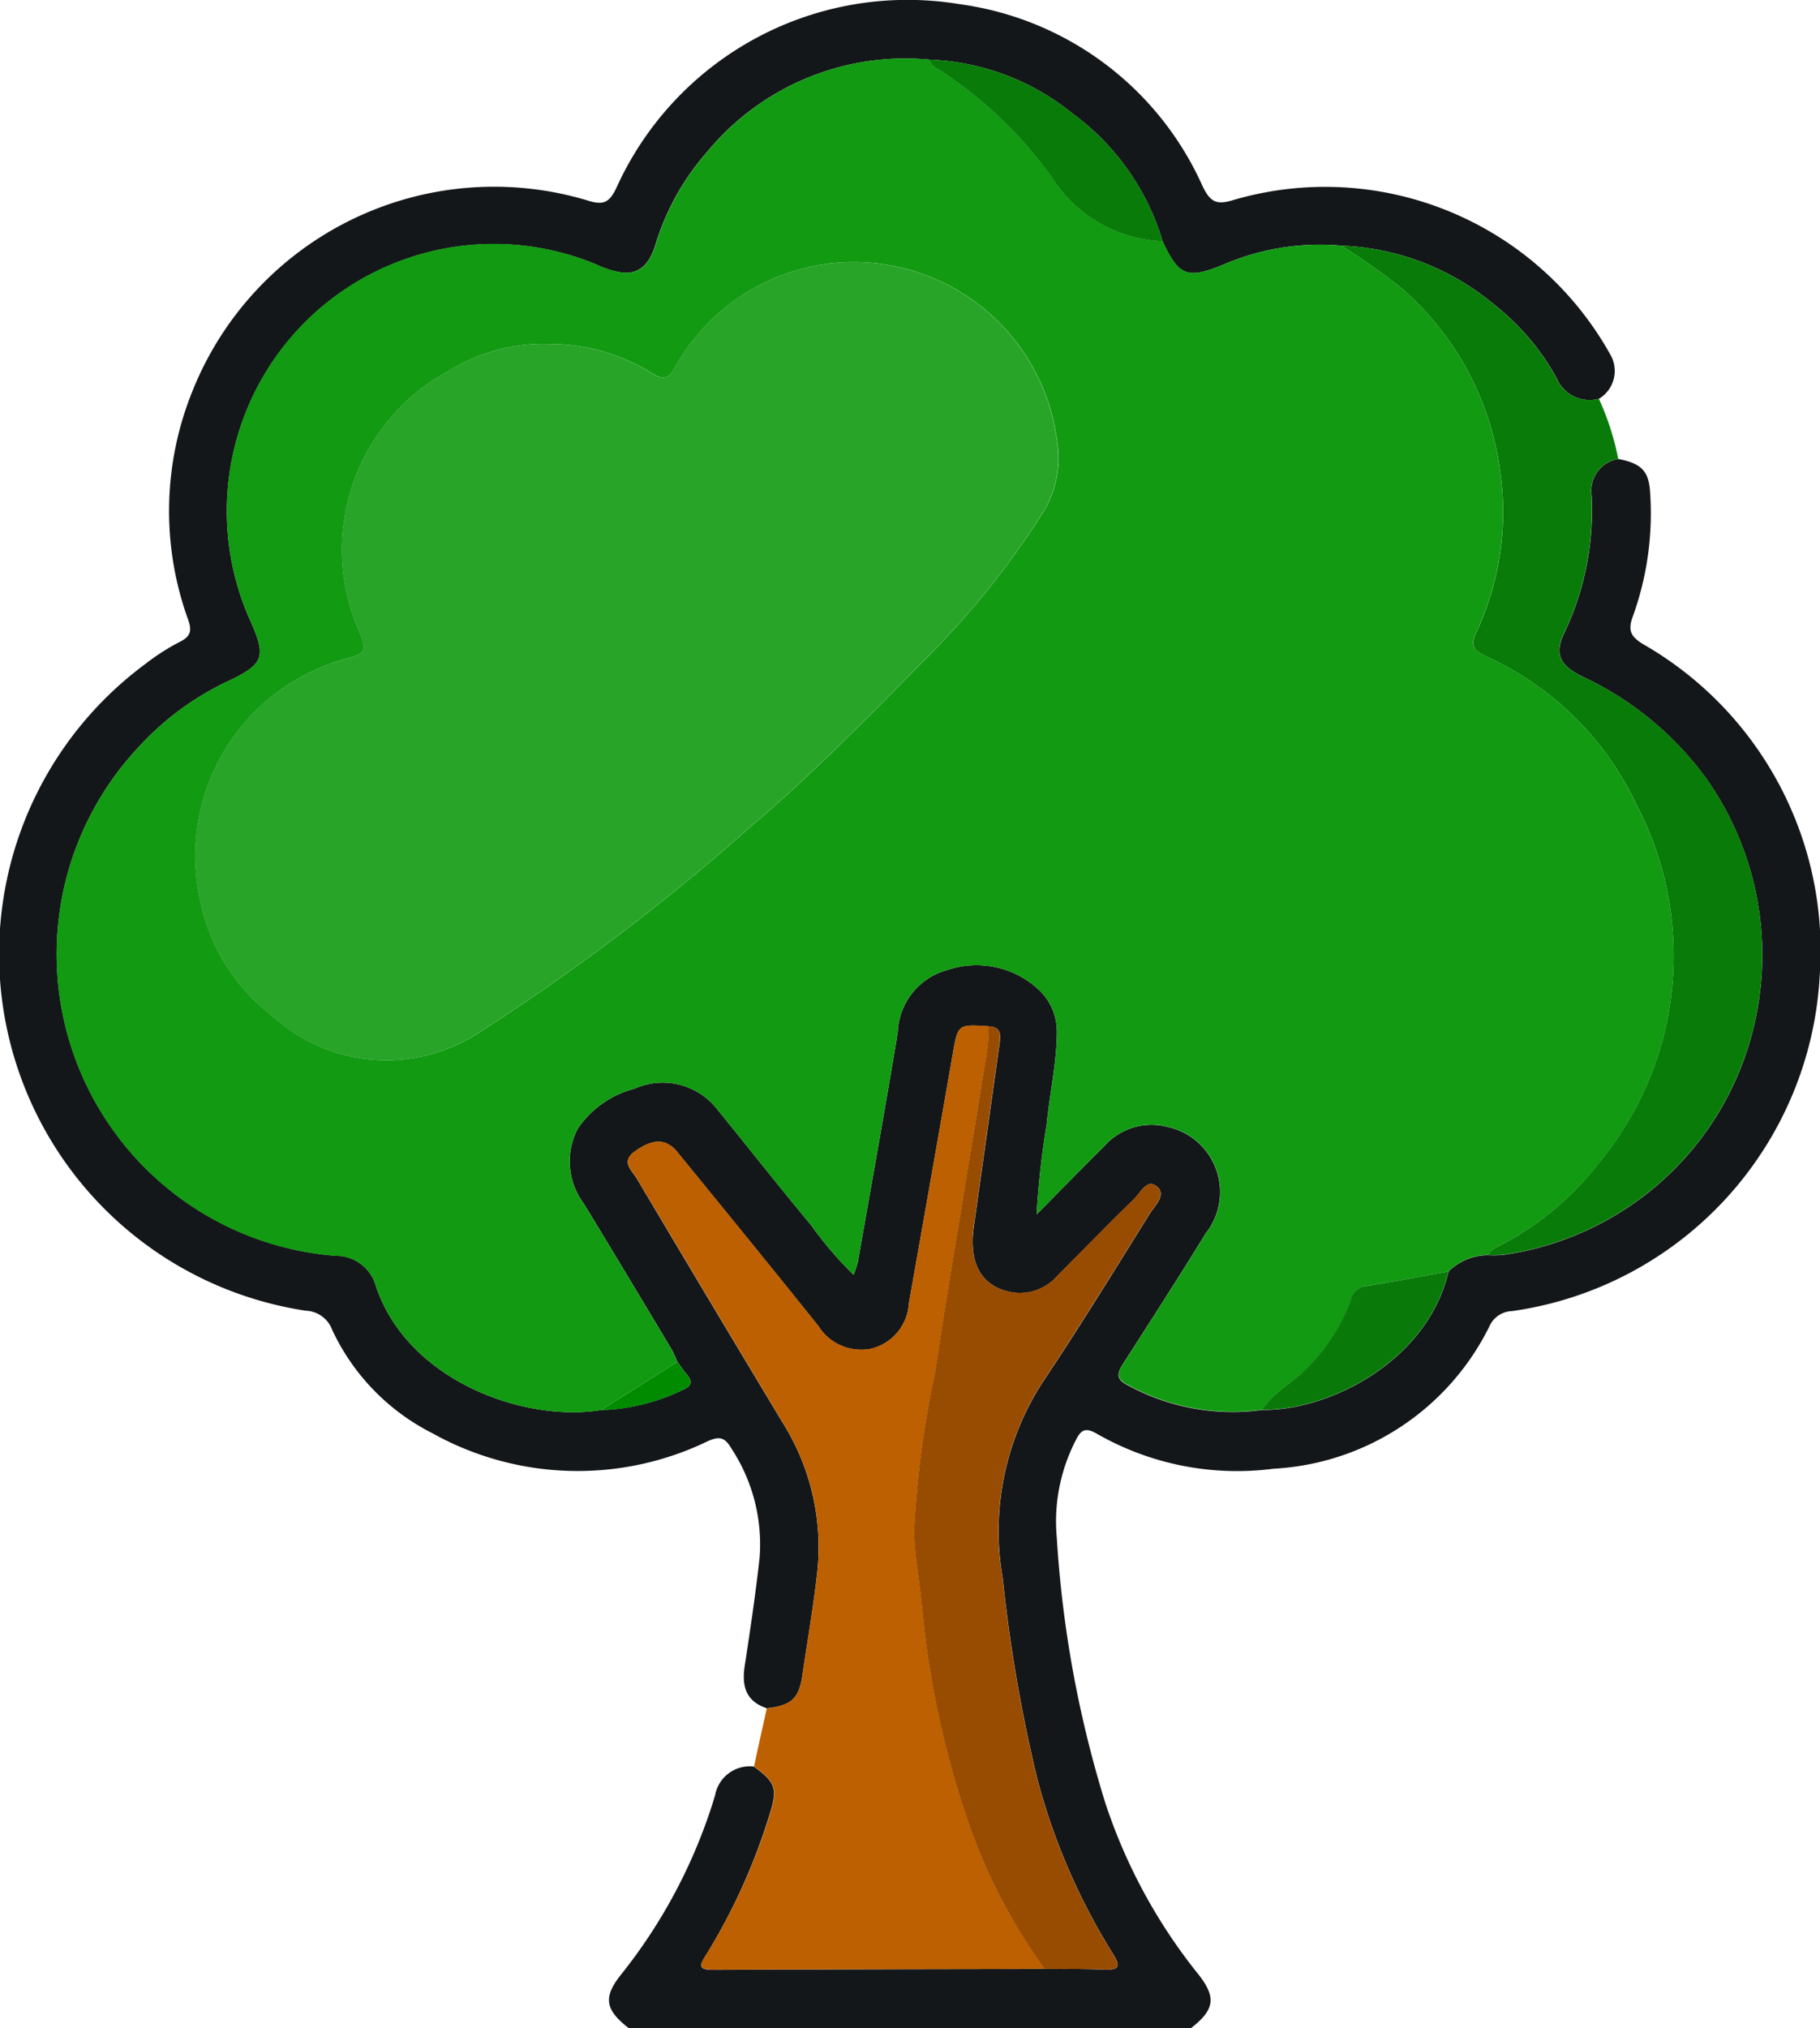 <svg xmlns="http://www.w3.org/2000/svg" width="59" height="65.709" viewBox="0 0 59 65.709">
  <g id="Tree" transform="translate(-0.377 -0.493)">
    <path id="Path_60" data-name="Path 60" d="M25.234,55.837c-.682-.227-.815-.724-.715-1.373.178-1.16.35-2.322.481-3.489a5.646,5.646,0,0,0-.9-3.535c-.212-.363-.375-.438-.785-.253a9.679,9.679,0,0,1-8.929-.265,7.127,7.127,0,0,1-3.24-3.344.949.949,0,0,0-.855-.621A11.686,11.686,0,0,1,5.094,22a7.123,7.123,0,0,1,1.131-.722c.34-.175.374-.366.251-.709a10.336,10.336,0,0,1,.132-7.386,10.53,10.53,0,0,1,12.8-6.2c.513.164.716.09.947-.395A10.358,10.358,0,0,1,31.493.629a10.113,10.113,0,0,1,7.867,5.892c.256.53.457.623,1.028.444a10.584,10.584,0,0,1,12.179,4.993,1.053,1.053,0,0,1-.355,1.454,1.158,1.158,0,0,1-1.372-.665,7.782,7.782,0,0,0-2.007-2.371,8.21,8.21,0,0,0-4.968-1.924,7.894,7.894,0,0,0-3.817.609c-1.176.487-1.455.385-1.982-.748a7.925,7.925,0,0,0-2.928-4.148,7.8,7.8,0,0,0-4.633-1.739,8.317,8.317,0,0,0-7.213,3,8.067,8.067,0,0,0-1.668,3c-.159.515-.442.961-1.078.9a3.1,3.1,0,0,1-.849-.268A8.655,8.655,0,0,0,8.514,20.652c.492,1.114.41,1.36-.709,1.893a9.3,9.3,0,0,0-2.973,2.194,9.8,9.8,0,0,0,6.42,16.436,1.343,1.343,0,0,1,1.316,1c1.017,3.014,4.735,4.405,7.288,4a6.442,6.442,0,0,0,2.637-.647c.306-.121.346-.268.143-.513-.108-.129-.2-.269-.3-.4a3.936,3.936,0,0,0-.187-.406c-.946-1.576-1.889-3.153-2.846-4.72a2.288,2.288,0,0,1-.2-2.424,3.177,3.177,0,0,1,1.84-1.3,2.24,2.24,0,0,1,2.7.686c1.011,1.242,2,2.5,3.027,3.733a11.9,11.9,0,0,0,1.378,1.609,3.423,3.423,0,0,0,.139-.424c.436-2.476.883-4.951,1.293-7.431a2.173,2.173,0,0,1,1.6-2.017,2.959,2.959,0,0,1,2.985.649,1.859,1.859,0,0,1,.573,1.381c-.01,1.008-.236,1.989-.333,2.986a27.388,27.388,0,0,0-.323,2.9c.815-.823,1.5-1.523,2.195-2.213A2.041,2.041,0,0,1,38.216,37a2.158,2.158,0,0,1,1.252,3.445c-.874,1.42-1.776,2.821-2.678,4.223-.212.33-.24.52.179.722a7.107,7.107,0,0,0,4.324.783c2.214.026,5.374-1.608,6.042-4.484a1.825,1.825,0,0,1,1.277-.532,3.1,3.1,0,0,0,.511-.01,9.761,9.761,0,0,0,7.133-4.891,9.919,9.919,0,0,0-.594-10.581A10.425,10.425,0,0,0,51.7,22.424c-.757-.363-.944-.738-.614-1.421a9.216,9.216,0,0,0,.887-4.467,1.042,1.042,0,0,1,.867-1.174c.764.15,1,.4,1.033,1.137a9.828,9.828,0,0,1-.564,3.967c-.17.454-.063.651.328.893a11.439,11.439,0,0,1,5.732,10.729,11.611,11.611,0,0,1-9.977,10.882.828.828,0,0,0-.735.5,8.3,8.3,0,0,1-6.992,4.606,9.15,9.15,0,0,1-5.743-1.14c-.354-.2-.5-.127-.67.217a5.722,5.722,0,0,0-.616,3.162,36.489,36.489,0,0,0,1.558,8.544A17.655,17.655,0,0,0,39.18,64.4c.64.786.588,1.193-.194,1.8H20.758c-.764-.595-.842-1-.237-1.749a17.257,17.257,0,0,0,3.037-5.792,1.142,1.142,0,0,1,1.255-.934c.718.522.778.723.508,1.568a19.575,19.575,0,0,1-2.054,4.535c-.182.287-.3.485.209.483q5.382-.023,10.766-.027c.641,0,1.282-.007,1.922.019.488.02.558-.089.287-.519A20.638,20.638,0,0,1,34,58.107a49.684,49.684,0,0,1-1.116-6.479,8.847,8.847,0,0,1,1.293-6.352c1.2-1.795,2.329-3.63,3.471-5.459.165-.266.565-.616.225-.89-.321-.258-.533.22-.742.423-.828.8-1.63,1.634-2.449,2.447a1.623,1.623,0,0,1-1.416.577c-1.036-.148-1.5-.891-1.319-2.146q.419-2.972.837-5.947c.041-.287.02-.523-.351-.536-1.007-.07-1-.069-1.17.9q-.706,4.036-1.421,8.07a1.61,1.61,0,0,1-1.231,1.476,1.642,1.642,0,0,1-1.712-.747c-1.511-1.885-3.039-3.756-4.567-5.629-.362-.444-.8-.439-1.389-.008-.447.328-.076.613.079.872q2.358,3.969,4.739,7.925a7.579,7.579,0,0,1,1.107,4.844c-.123,1.1-.315,2.2-.475,3.3C26.28,55.52,26.038,55.749,25.234,55.837Z" transform="translate(0 0)" fill="#14171a"/>
    <path id="Path_61" data-name="Path 61" d="M27.406,59.381c.8-.088,1.046-.318,1.159-1.094.16-1.1.352-2.193.475-3.3a7.578,7.578,0,0,0-1.107-4.844q-2.376-3.959-4.739-7.925c-.154-.259-.526-.544-.079-.872.587-.431,1.027-.436,1.389.008,1.528,1.871,3.056,3.743,4.567,5.629a1.643,1.643,0,0,0,1.712.747,1.61,1.61,0,0,0,1.231-1.476q.712-4.035,1.421-8.07c.17-.97.164-.971,1.17-.9-.014.233-.007.47-.043.7-.192,1.215-.395,2.429-.592,3.644-.37,2.283-.764,4.562-1.1,6.851a31.411,31.411,0,0,0-.685,5.172c.015.761.159,1.519.241,2.279a29.9,29.9,0,0,0,1.627,7.453,18.467,18.467,0,0,0,2.362,4.441q-5.382.011-10.766.027c-.511,0-.391-.2-.209-.483A19.558,19.558,0,0,0,27.5,62.837c.27-.845.211-1.045-.508-1.568C27.125,60.639,27.266,60.01,27.406,59.381Z" transform="translate(-2.171 -3.544)" fill="#bd6001"/>
    <path id="Path_62" data-name="Path 62" d="M48.5,9.3a8.21,8.21,0,0,1,4.968,1.924,7.792,7.792,0,0,1,2.007,2.371,1.158,1.158,0,0,0,1.372.665,8.627,8.627,0,0,1,.628,1.949,1.045,1.045,0,0,0-.867,1.174,9.207,9.207,0,0,1-.887,4.467c-.331.683-.144,1.058.614,1.421A10.435,10.435,0,0,1,60.3,26.516,9.919,9.919,0,0,1,60.894,37.1a9.761,9.761,0,0,1-7.133,4.891,3.309,3.309,0,0,1-.511.01.7.7,0,0,1,.339-.279,9.765,9.765,0,0,0,3.346-2.812,10.5,10.5,0,0,0,1.145-11.47,9.9,9.9,0,0,0-4.844-4.814c-.324-.154-.6-.276-.382-.757a9.166,9.166,0,0,0,.8-5.213A9.511,9.511,0,0,0,50.474,10.7,20.646,20.646,0,0,0,48.5,9.3Z" transform="translate(-4.639 -0.849)" fill="#097b09"/>
    <path id="Path_63" data-name="Path 63" d="M44.062,8.654a20.747,20.747,0,0,1,1.972,1.4,9.506,9.506,0,0,1,3.176,5.953,9.172,9.172,0,0,1-.8,5.213c-.221.481.058.6.382.757a9.894,9.894,0,0,1,4.844,4.814A10.5,10.5,0,0,1,52.5,38.262a9.791,9.791,0,0,1-3.346,2.812.705.705,0,0,0-.339.279,1.824,1.824,0,0,0-1.277.532c-.89.161-1.777.34-2.671.473a.572.572,0,0,0-.5.475,6.008,6.008,0,0,1-1.314,2.076c-.473.541-1.157.847-1.554,1.459a7.107,7.107,0,0,1-4.324-.783c-.419-.2-.392-.392-.179-.722.9-1.4,1.8-2.8,2.678-4.223A2.158,2.158,0,0,0,38.414,37.2a2.041,2.041,0,0,0-2.041.627c-.695.69-1.38,1.391-2.195,2.213a27.179,27.179,0,0,1,.323-2.9c.1-1,.324-1.978.333-2.986a1.859,1.859,0,0,0-.573-1.381,2.959,2.959,0,0,0-2.985-.649,2.173,2.173,0,0,0-1.6,2.017c-.409,2.48-.857,4.955-1.293,7.431a3.473,3.473,0,0,1-.139.424,11.945,11.945,0,0,1-1.378-1.609c-1.026-1.231-2.016-2.49-3.027-3.733a2.24,2.24,0,0,0-2.7-.686,3.176,3.176,0,0,0-1.84,1.3,2.286,2.286,0,0,0,.2,2.424c.958,1.568,1.9,3.145,2.846,4.72a4.026,4.026,0,0,1,.187.406l-2.478,1.565c-2.553.4-6.27-.99-7.288-4a1.342,1.342,0,0,0-1.316-1A9.8,9.8,0,0,1,5.03,24.94,9.289,9.289,0,0,1,8,22.746c1.12-.533,1.2-.778.709-1.893A8.655,8.655,0,0,1,19.9,9.259a3.126,3.126,0,0,0,.849.268c.636.065.918-.381,1.078-.9a8.074,8.074,0,0,1,1.668-3,8.317,8.317,0,0,1,7.213-3c.042.071.065.173.127.21a13.4,13.4,0,0,1,3.857,3.631,4.486,4.486,0,0,0,3.576,2.046c.527,1.133.807,1.235,1.982.748A7.915,7.915,0,0,1,44.062,8.654ZM18.379,11.84a5.8,5.8,0,0,0-3.225.854,6.586,6.586,0,0,0-2.911,8.523c.215.507.192.648-.374.8a6.621,6.621,0,0,0-4.778,7.97A6.189,6.189,0,0,0,9.37,33.58a5.483,5.483,0,0,0,6.571.672,70,70,0,0,0,8.909-6.725c1.992-1.685,3.822-3.539,5.645-5.4a27.3,27.3,0,0,0,3.814-4.708,3.346,3.346,0,0,0,.545-2.349,6.641,6.641,0,0,0-12.4-2.472c-.211.389-.391.408-.741.192A6.279,6.279,0,0,0,18.379,11.84Z" transform="translate(-0.197 -0.203)" fill="#129a12"/>
    <path id="Path_64" data-name="Path 64" d="M37.4,67.829a18.467,18.467,0,0,1-2.362-4.441,29.9,29.9,0,0,1-1.627-7.453c-.082-.76-.226-1.518-.241-2.279a31.437,31.437,0,0,1,.685-5.172c.336-2.288.73-4.568,1.1-6.851.2-1.214.4-2.428.592-3.644.036-.23.03-.466.043-.7.37.014.39.249.351.536q-.42,2.972-.837,5.947c-.176,1.254.284,2,1.319,2.146a1.622,1.622,0,0,0,1.416-.577c.819-.813,1.621-1.644,2.449-2.447.209-.2.422-.681.742-.423.34.274-.059.625-.225.89-1.143,1.829-2.275,3.664-3.471,5.459a8.843,8.843,0,0,0-1.293,6.352,49.711,49.711,0,0,0,1.116,6.479,20.65,20.65,0,0,0,2.451,5.679c.271.429.2.539-.287.519C38.687,67.823,38.045,67.833,37.4,67.829Z" transform="translate(-3.161 -3.547)" fill="#984c01"/>
    <path id="Path_65" data-name="Path 65" d="M41.282,8.519a4.484,4.484,0,0,1-3.576-2.046,13.415,13.415,0,0,0-3.857-3.631c-.062-.036-.085-.138-.127-.21a7.794,7.794,0,0,1,4.633,1.739A7.937,7.937,0,0,1,41.282,8.519Z" transform="translate(-3.214 -0.206)" fill="#097b09"/>
    <path id="Path_66" data-name="Path 66" d="M45.658,50.561c.4-.613,1.081-.918,1.554-1.459a6.021,6.021,0,0,0,1.314-2.076.572.572,0,0,1,.5-.475c.894-.134,1.781-.312,2.671-.473C51.033,48.951,47.873,50.587,45.658,50.561Z" transform="translate(-4.365 -4.394)" fill="#097a09"/>
    <path id="Path_67" data-name="Path 67" d="M21.935,50.888l2.478-1.565c.1.136.2.275.3.4.2.245.164.392-.143.513A6.413,6.413,0,0,1,21.935,50.888Z" transform="translate(-2.078 -4.707)" fill="#018b01"/>
    <path id="Path_68" data-name="Path 68" d="M18.86,12.538a6.263,6.263,0,0,1,3.329.951c.351.216.53.2.741-.192a6.641,6.641,0,0,1,12.4,2.472,3.347,3.347,0,0,1-.545,2.349,27.232,27.232,0,0,1-3.814,4.708c-1.823,1.861-3.653,3.715-5.645,5.4a70,70,0,0,1-8.909,6.725,5.481,5.481,0,0,1-6.571-.672,6.187,6.187,0,0,1-2.278-3.594,6.62,6.62,0,0,1,4.778-7.97c.567-.152.588-.293.374-.8a6.586,6.586,0,0,1,2.911-8.523A5.806,5.806,0,0,1,18.86,12.538Z" transform="translate(-0.678 -0.901)" fill="#28a428"/>
  </g>
</svg>
